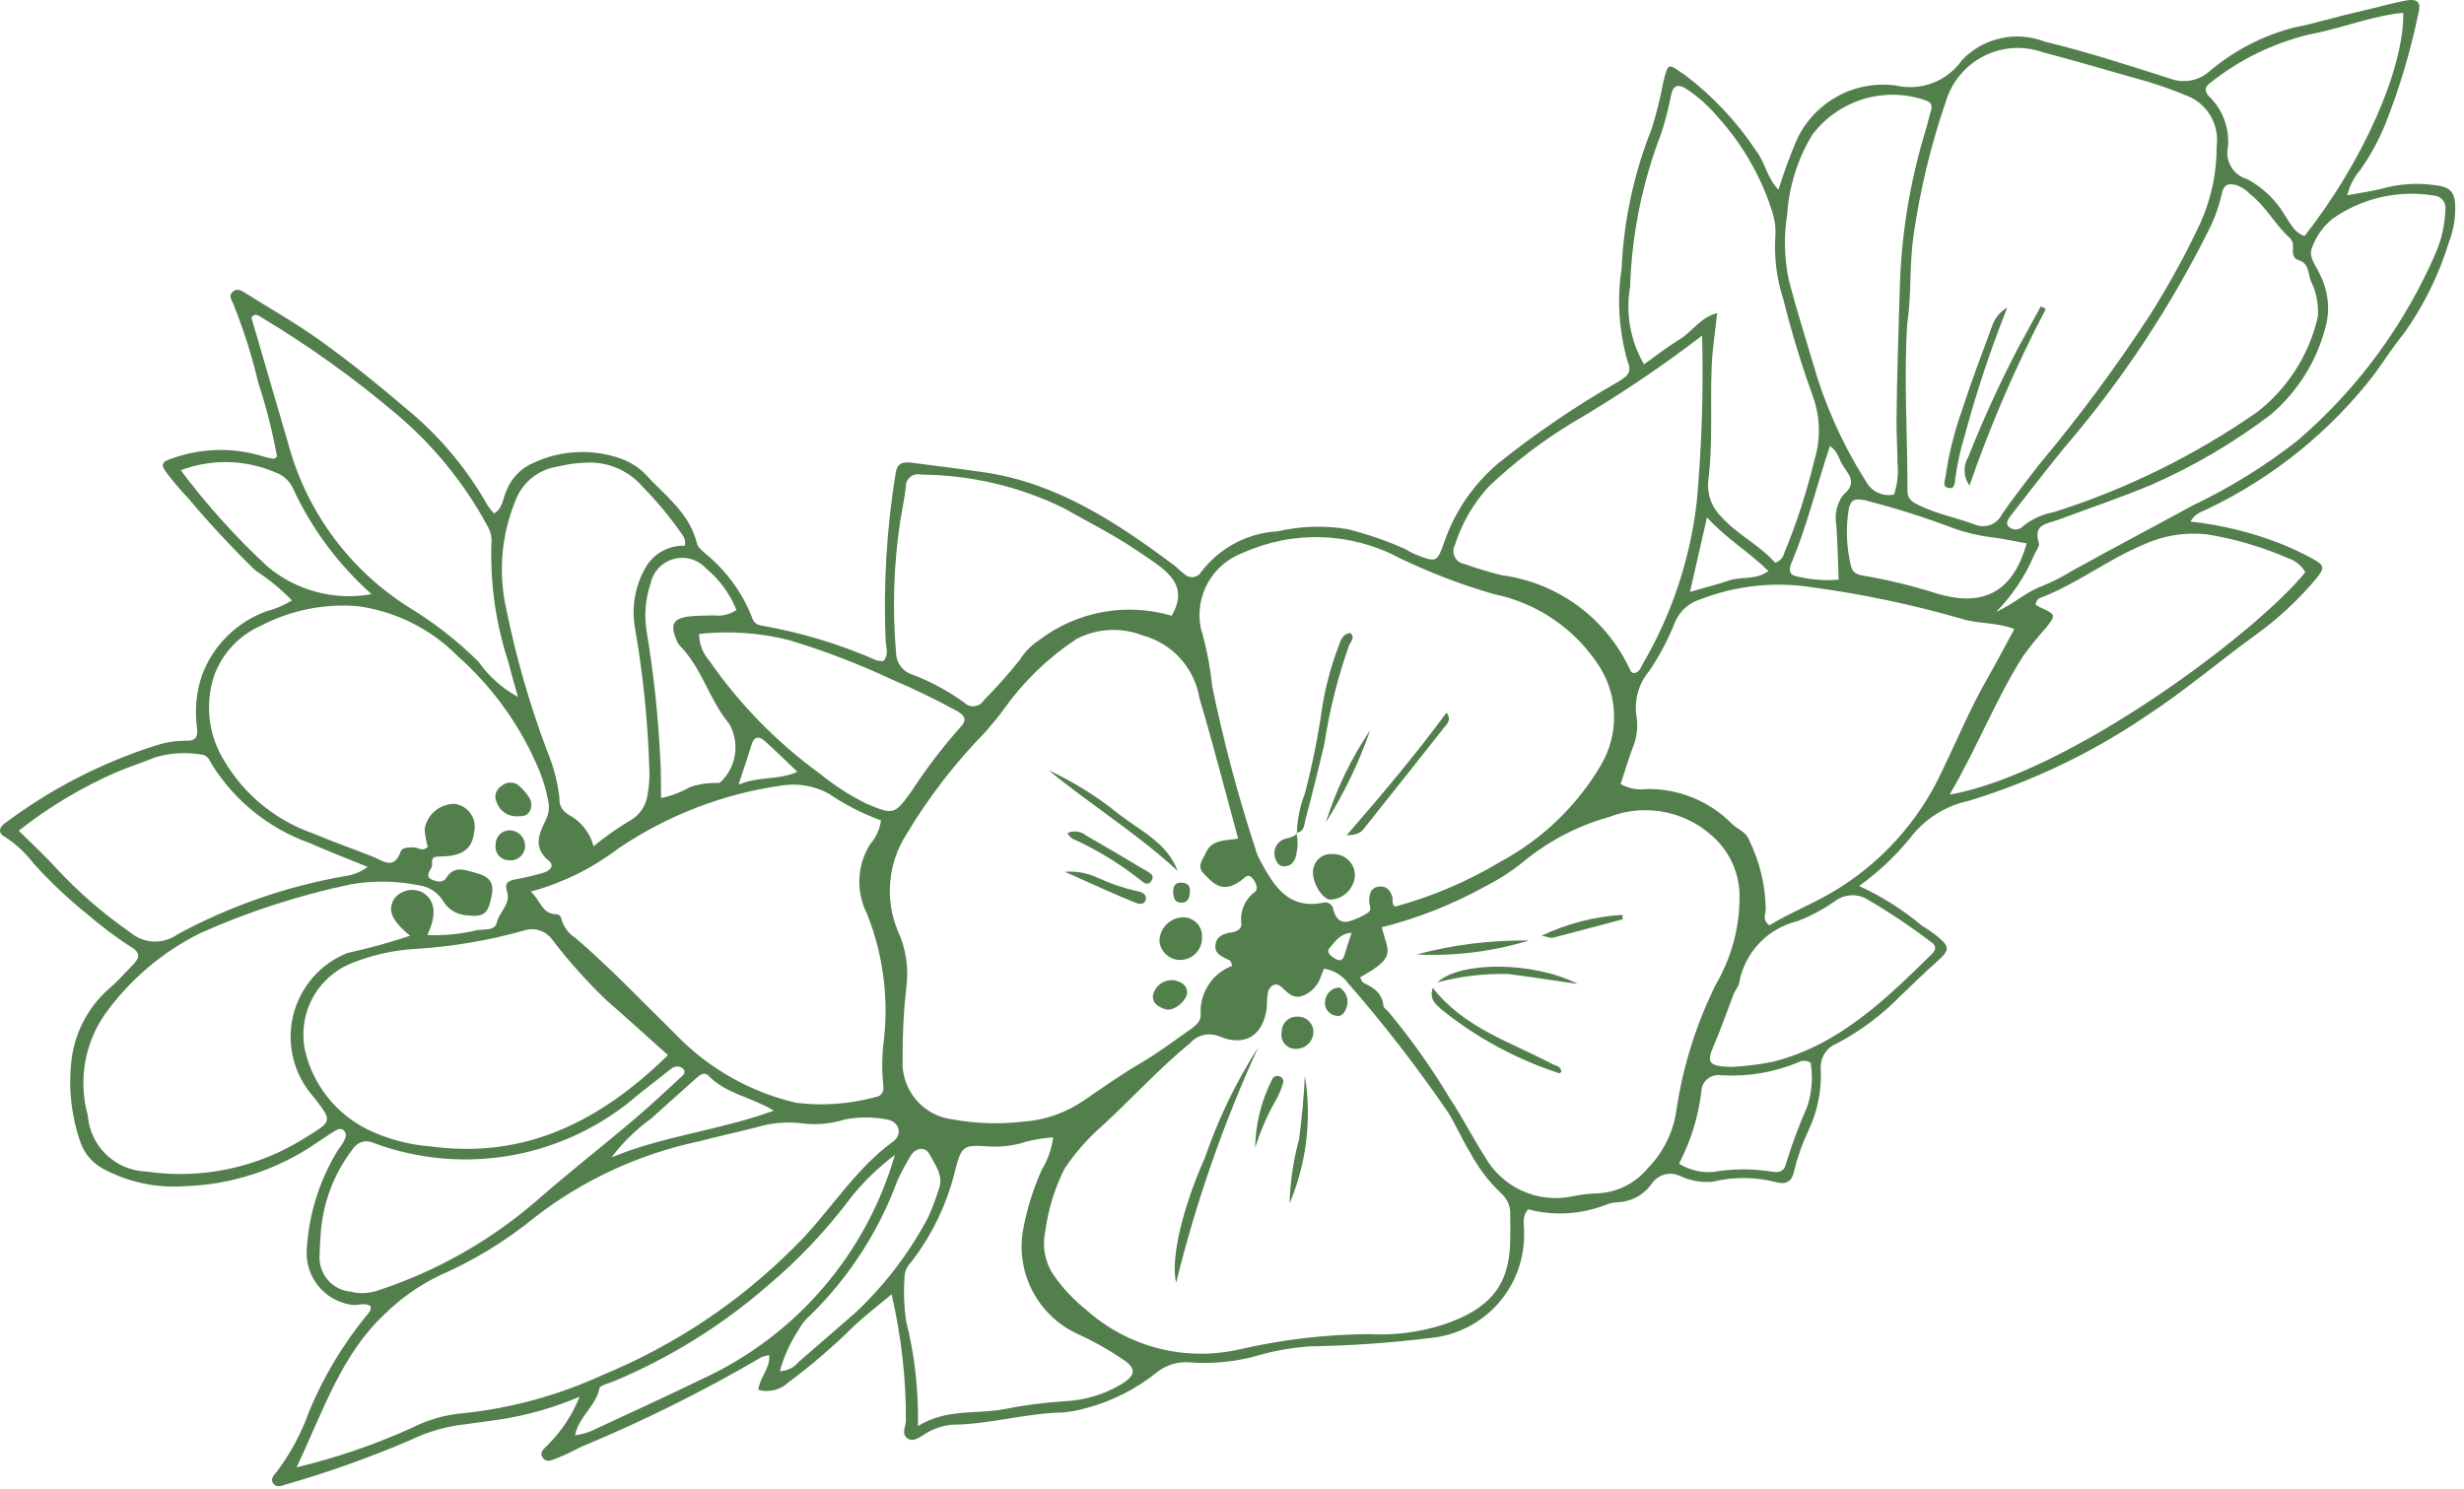 <svg width="91" height="55" viewBox="0 0 91 55" fill="none" xmlns="http://www.w3.org/2000/svg">
<path d="M21.405 51.592C20.444 52.004 19.433 52.29 18.398 52.442C17.981 52.498 17.565 52.561 17.148 52.615C16.479 52.69 15.827 52.876 15.219 53.166C13.7 53.822 12.141 54.38 10.55 54.834C10.397 54.886 10.201 54.962 10.086 54.789C9.969 54.613 10.129 54.478 10.232 54.35C10.737 53.675 11.137 52.927 11.417 52.131C11.944 50.864 12.651 49.679 13.518 48.615C13.6 48.511 13.723 48.415 13.685 48.246C13.455 48.091 13.199 48.244 12.954 48.192C12.465 48.115 12.025 47.853 11.724 47.461C11.423 47.069 11.283 46.576 11.334 46.085C11.416 44.821 11.803 43.597 12.461 42.516C12.533 42.396 12.632 42.291 12.693 42.166C12.752 42.045 12.83 41.903 12.713 41.775C12.59 41.639 12.452 41.724 12.337 41.793C12.121 41.923 11.916 42.071 11.704 42.209C10.263 43.203 8.566 43.761 6.817 43.816C5.775 43.89 4.734 43.668 3.814 43.175C3.439 42.975 3.148 42.648 2.993 42.253C2.612 41.194 2.501 40.057 2.67 38.944C2.841 37.965 3.354 37.079 4.116 36.442C4.371 36.219 4.586 35.965 4.823 35.73C5.213 35.345 5.21 35.175 4.72 34.903C4.209 34.563 3.718 34.192 3.252 33.793C2.531 33.212 1.857 32.576 1.236 31.891C0.947 31.511 0.596 31.184 0.197 30.922C-0.071 30.792 -0.058 30.564 0.192 30.4C1.878 29.138 3.764 28.168 5.772 27.531C6.119 27.418 6.482 27.361 6.848 27.361C7.252 27.387 7.32 27.192 7.272 26.854C7.187 26.211 7.251 25.556 7.46 24.942C7.661 24.401 7.977 23.91 8.385 23.503C8.794 23.096 9.286 22.782 9.827 22.584C10.163 22.497 10.485 22.36 10.781 22.179C10.376 21.76 9.924 21.389 9.434 21.073C8.571 20.234 7.75 19.352 6.975 18.43C6.705 18.145 6.449 17.847 6.209 17.536C5.904 17.159 5.946 17.055 6.403 16.917C7.498 16.535 8.688 16.522 9.791 16.881C9.897 16.913 10.006 16.934 10.117 16.944C10.137 16.947 10.161 16.915 10.232 16.867C10.065 15.946 9.835 15.038 9.542 14.149C9.304 13.141 8.99 12.152 8.601 11.191C8.551 11.069 8.449 10.94 8.569 10.805C8.714 10.645 8.872 10.705 9.021 10.799C9.969 11.395 10.949 11.948 11.856 12.601C12.924 13.371 13.957 14.196 14.955 15.055C16.197 16.062 17.238 17.295 18.019 18.69C18.087 18.789 18.164 18.882 18.249 18.966C18.592 18.758 18.569 18.376 18.716 18.098C18.805 17.876 18.937 17.674 19.104 17.503C19.272 17.332 19.471 17.195 19.691 17.102C20.199 16.863 20.749 16.726 21.31 16.701C21.871 16.675 22.431 16.76 22.959 16.951C23.275 17.068 23.563 17.249 23.804 17.484C24.53 18.288 25.467 18.931 25.741 20.08C25.775 20.223 25.937 20.348 26.061 20.456C26.824 21.079 27.413 21.888 27.774 22.804C27.793 22.885 27.837 22.957 27.9 23.012C27.963 23.066 28.041 23.099 28.124 23.107C29.587 23.362 31.015 23.794 32.374 24.393C32.455 24.412 32.538 24.421 32.622 24.421C32.834 24.197 32.728 23.934 32.709 23.698C32.62 21.624 32.743 19.546 33.075 17.496C33.123 17.107 33.348 17.05 33.662 17.091C34.553 17.207 35.445 17.315 36.334 17.444C39.038 17.837 41.227 19.29 43.352 20.871C43.487 20.971 43.597 21.106 43.735 21.198C43.78 21.243 43.834 21.277 43.894 21.297C43.954 21.317 44.018 21.323 44.08 21.314C44.143 21.305 44.202 21.281 44.254 21.245C44.306 21.208 44.348 21.16 44.378 21.105C44.713 20.671 45.137 20.314 45.622 20.059C46.107 19.804 46.642 19.656 47.189 19.626C48.037 19.429 48.916 19.402 49.775 19.547C50.48 19.724 51.169 19.96 51.834 20.252C51.986 20.323 52.127 20.422 52.282 20.483C53.052 20.788 53.078 20.772 53.348 19.998C53.738 18.883 54.418 17.891 55.318 17.125C56.72 16.002 58.207 14.991 59.766 14.1C60.093 13.893 60.286 13.776 60.106 13.334C59.788 12.225 59.714 11.061 59.889 9.922C59.967 8.152 60.342 6.408 60.998 4.763C61.174 4.202 61.316 3.632 61.423 3.054C61.62 2.28 61.585 2.341 62.23 2.771C63.259 3.551 64.148 4.499 64.861 5.575C65.185 6 65.26 6.563 65.683 7.011C65.872 6.39 66.095 5.78 66.35 5.183C66.663 4.497 67.188 3.93 67.848 3.565C68.508 3.2 69.268 3.057 70.015 3.157C70.471 3.264 70.95 3.231 71.387 3.062C71.825 2.894 72.201 2.597 72.468 2.211C72.853 1.811 73.347 1.534 73.889 1.414C74.432 1.294 74.997 1.337 75.515 1.538C77.091 1.918 78.638 2.423 80.185 2.916C80.422 2.998 80.677 3.017 80.924 2.969C81.171 2.921 81.401 2.809 81.59 2.643C82.491 1.875 83.554 1.321 84.7 1.023C85.502 0.865 86.277 0.619 87.07 0.441C87.644 0.312 88.21 0.15 88.786 0.032C89.295 -0.072 89.439 0.07 89.303 0.55C89.017 1.921 88.615 3.266 88.101 4.568C87.858 5.165 87.549 5.734 87.18 6.263C86.944 6.537 86.775 6.863 86.687 7.214C87.193 7.116 87.679 7.059 88.142 6.924C88.716 6.785 89.311 6.755 89.897 6.837C90.529 6.892 90.697 7.121 90.676 7.782C90.667 8.175 90.59 8.565 90.448 8.932C90.08 10.14 89.519 11.28 88.788 12.309C88.396 12.782 88.065 13.307 87.703 13.806C86.069 15.928 83.96 17.636 81.545 18.793C81.331 18.905 81.064 18.953 80.9 19.266C82.005 19.386 83.091 19.647 84.13 20.044C84.575 20.216 85.007 20.417 85.424 20.648C85.839 20.868 85.863 20.982 85.557 21.355C84.89 22.154 84.125 22.865 83.279 23.471C81.918 24.461 80.636 25.555 79.221 26.477C77.218 27.829 75.025 28.875 72.714 29.581C71.834 29.766 71.052 30.268 70.517 30.991C69.975 31.647 69.352 32.23 68.661 32.727C69.499 33.111 70.281 33.606 70.987 34.198C71.155 34.299 71.317 34.408 71.474 34.525C72.044 34.988 72.033 35.077 71.476 35.572C71.035 35.962 70.62 36.381 70.191 36.785C69.504 37.49 68.711 38.083 67.841 38.543C67.643 38.62 67.477 38.761 67.37 38.944C67.262 39.127 67.22 39.34 67.249 39.55C67.273 40.312 67.116 41.068 66.791 41.757C66.562 42.238 66.384 42.741 66.259 43.259C66.186 43.641 65.969 43.769 65.59 43.666C64.825 43.469 64.022 43.463 63.254 43.65C62.834 43.69 62.412 43.614 62.032 43.431C61.853 43.349 61.651 43.334 61.462 43.388C61.274 43.442 61.11 43.561 61.001 43.724C60.855 43.932 60.662 44.102 60.438 44.221C60.214 44.341 59.965 44.405 59.711 44.41C59.572 44.422 59.435 44.453 59.304 44.504C58.391 44.861 57.388 44.919 56.439 44.671C56.191 44.946 56.295 45.241 56.288 45.51C56.315 46.476 55.974 47.416 55.336 48.142C54.697 48.867 53.807 49.324 52.846 49.42C51.371 49.604 49.887 49.707 48.402 49.731C47.73 49.774 47.066 49.891 46.421 50.08C45.609 50.306 44.764 50.388 43.924 50.322C43.507 50.289 43.092 50.411 42.759 50.665C41.974 51.304 41.061 51.767 40.081 52.022C39.812 52.097 39.536 52.148 39.257 52.173C37.879 52.198 36.545 52.615 35.162 52.626C34.797 52.659 34.445 52.781 34.139 52.982C33.956 53.084 33.742 53.282 33.519 53.134C33.287 52.98 33.434 52.723 33.456 52.515C33.466 50.932 33.288 49.353 32.928 47.811C32.466 48.197 31.981 48.566 31.538 48.98C30.78 49.732 29.97 50.429 29.114 51.066C28.968 51.202 28.79 51.298 28.596 51.346C28.403 51.394 28.2 51.392 28.008 51.339C28.053 50.878 28.455 50.546 28.407 50.058C28.313 50.067 28.22 50.09 28.132 50.126C26.002 51.374 23.788 52.476 21.508 53.424C21.205 53.569 20.909 53.733 20.595 53.85C20.428 53.913 20.202 54.051 20.052 53.856C19.886 53.64 20.115 53.501 20.237 53.365C20.744 52.861 21.142 52.257 21.405 51.592ZM45.726 30.977C45.234 29.175 44.798 27.468 44.296 25.78C44.205 25.234 43.959 24.727 43.588 24.318C43.216 23.908 42.735 23.615 42.201 23.471C41.807 23.317 41.384 23.249 40.961 23.272C40.539 23.295 40.126 23.409 39.751 23.605C38.719 24.289 37.82 25.155 37.098 26.161C36.894 26.466 36.645 26.726 36.42 27.009C35.283 28.166 34.289 29.455 33.459 30.848C33.129 31.37 32.929 31.964 32.877 32.579C32.824 33.194 32.92 33.812 33.157 34.382C33.464 35.046 33.572 35.785 33.467 36.51C33.372 37.375 33.329 38.244 33.337 39.114C33.299 39.653 33.469 40.185 33.813 40.601C34.157 41.017 34.648 41.285 35.184 41.349C36.041 41.504 36.915 41.532 37.78 41.432C38.595 41.378 39.379 41.103 40.049 40.635C40.744 40.16 41.429 39.676 42.158 39.25C42.737 38.912 43.278 38.508 43.827 38.119C44.052 37.959 44.346 37.79 44.344 37.493C44.316 37.104 44.414 36.717 44.625 36.389C44.835 36.06 45.147 35.809 45.512 35.673C45.466 35.573 45.457 35.498 45.418 35.477C45.176 35.345 44.853 35.266 44.887 34.913C44.92 34.578 45.195 34.483 45.495 34.439C45.667 34.414 45.847 34.326 45.849 34.135C45.816 33.913 45.844 33.687 45.929 33.479C46.014 33.272 46.153 33.091 46.331 32.955C46.506 32.834 46.373 32.575 46.245 32.43C46.077 32.239 45.961 32.441 45.83 32.528C45.718 32.61 45.596 32.676 45.466 32.725C45.001 32.874 44.734 32.549 44.459 32.273C44.186 31.999 44.422 31.758 44.529 31.51C44.75 30.997 45.25 31.056 45.726 30.977ZM15.78 34.538C16.394 34.564 17.009 34.505 17.607 34.362C17.859 34.31 18.274 34.399 18.346 34.083C18.438 33.68 18.878 33.393 18.724 32.927C18.625 32.624 18.762 32.53 19.036 32.482C19.395 32.418 19.75 32.334 20.099 32.229C20.306 32.166 20.49 31.976 20.272 31.799C19.682 31.319 19.898 30.8 20.157 30.292C20.269 30.065 20.299 29.806 20.243 29.56C20.146 29.066 19.988 28.586 19.773 28.132C19.102 26.644 18.123 25.316 16.902 24.234C15.91 23.229 14.613 22.581 13.213 22.391C11.975 22.288 10.734 22.539 9.633 23.115C9.233 23.291 8.872 23.547 8.575 23.867C8.277 24.187 8.048 24.565 7.902 24.978C7.603 25.897 7.673 26.896 8.096 27.766C8.818 29.181 10.059 30.263 11.561 30.784C12.283 31.089 13.025 31.349 13.755 31.638C14.144 31.792 14.55 32.159 14.8 31.451C14.856 31.293 15.081 31.311 15.254 31.3C15.433 31.289 15.621 31.483 15.797 31.279C15.737 31.067 15.698 30.849 15.681 30.63C15.724 30.366 15.86 30.126 16.065 29.954C16.27 29.782 16.53 29.69 16.797 29.693C16.915 29.71 17.028 29.751 17.13 29.813C17.231 29.876 17.318 29.959 17.385 30.058C17.452 30.156 17.498 30.267 17.52 30.384C17.541 30.501 17.538 30.622 17.511 30.738C17.44 31.339 17.101 31.62 16.313 31.636C16.071 31.641 15.924 31.632 15.959 31.912C15.983 32.103 15.712 32.238 15.862 32.446C16.079 32.56 16.341 32.645 16.48 32.427C16.777 31.964 17.154 32.132 17.526 32.229C18.104 32.381 18.257 32.603 18.156 33.102C18.019 33.785 17.862 33.884 17.188 33.804C17.02 33.788 16.858 33.732 16.715 33.642C16.572 33.552 16.453 33.429 16.366 33.284C16.271 33.127 16.142 32.994 15.989 32.893C15.835 32.793 15.661 32.728 15.479 32.703C14.653 32.535 13.803 32.521 12.971 32.662C11.051 33.065 9.178 33.671 7.387 34.472C5.977 35.174 4.763 36.214 3.851 37.497C3.486 38.033 3.243 38.643 3.138 39.282C3.033 39.922 3.069 40.577 3.243 41.202C3.284 41.753 3.527 42.27 3.926 42.652C4.325 43.034 4.851 43.256 5.403 43.273C7.448 43.575 9.534 43.131 11.279 42.022C12.288 41.403 12.289 41.426 11.566 40.5C11.213 40.1 10.961 39.62 10.832 39.102C10.703 38.583 10.7 38.042 10.824 37.522C10.949 37.003 11.196 36.521 11.545 36.116C11.894 35.712 12.336 35.398 12.832 35.201C13.613 35.031 14.384 34.819 15.142 34.565C14.45 33.985 14.3 33.618 14.567 33.186C14.689 33.035 14.86 32.93 15.051 32.89C15.241 32.85 15.44 32.878 15.613 32.968C16.071 33.252 16.146 33.777 15.78 34.538ZM48.896 35.781C48.845 35.908 48.814 35.984 48.785 36.06C48.736 36.221 48.651 36.37 48.536 36.494C48.422 36.618 48.281 36.715 48.124 36.777C47.756 36.913 47.568 36.677 47.333 36.463C47.113 36.264 46.904 36.395 46.828 36.644C46.799 36.838 46.784 37.033 46.785 37.228C46.655 38.232 46.004 38.674 45.058 38.292C44.871 38.208 44.661 38.187 44.461 38.231C44.26 38.275 44.079 38.383 43.945 38.538C42.814 39.463 41.833 40.546 40.762 41.535C40.211 42.011 39.725 42.559 39.318 43.163C38.952 43.89 38.711 44.673 38.605 45.48C38.544 45.754 38.538 46.037 38.59 46.313C38.641 46.589 38.747 46.852 38.903 47.085C39.238 47.57 39.642 48.004 40.103 48.371C40.868 49.059 41.788 49.551 42.784 49.806C43.781 50.06 44.824 50.069 45.825 49.832C47.38 49.476 48.969 49.29 50.564 49.279C51.49 49.33 52.418 49.213 53.302 48.931C54.954 48.374 55.721 47.547 55.772 45.937C55.784 45.574 55.781 45.21 55.775 44.846C55.78 44.705 55.754 44.564 55.698 44.434C55.643 44.304 55.559 44.187 55.454 44.093C54.987 43.651 54.595 43.136 54.293 42.569C53.997 42.09 53.778 41.577 53.487 41.099C52.35 39.435 51.116 37.839 49.791 36.321C49.685 36.176 49.552 36.053 49.398 35.961C49.244 35.868 49.074 35.807 48.896 35.781ZM51.525 33.488C52.891 33.117 54.199 32.559 55.413 31.831C56.948 31.007 58.228 29.779 59.115 28.279C59.448 27.724 59.62 27.088 59.612 26.441C59.603 25.793 59.415 25.161 59.067 24.615C58.627 23.93 58.053 23.339 57.38 22.879C56.707 22.42 55.948 22.1 55.149 21.939C53.967 21.596 52.816 21.156 51.707 20.623C50.818 20.145 49.83 19.878 48.82 19.844C47.811 19.81 46.808 20.01 45.888 20.427C45.345 20.631 44.891 21.021 44.609 21.528C44.326 22.035 44.233 22.626 44.346 23.196C44.553 23.893 44.694 24.608 44.765 25.332C45.18 27.358 45.711 29.358 46.355 31.323C46.398 31.486 46.46 31.642 46.541 31.79C47.044 32.709 47.564 33.603 48.864 33.344C48.904 33.332 48.947 33.33 48.989 33.336C49.031 33.342 49.071 33.357 49.106 33.38C49.142 33.403 49.172 33.433 49.195 33.469C49.218 33.504 49.233 33.544 49.24 33.586C49.311 33.886 49.475 34.121 49.823 34.033C50.064 33.962 50.295 33.858 50.507 33.723C50.7 33.611 50.555 33.42 50.564 33.264C50.577 33.031 50.617 32.797 50.898 32.753C51.203 32.705 51.36 32.885 51.429 33.165C51.453 33.266 51.385 33.39 51.525 33.488ZM70.455 11.833C70.45 11.861 70.443 11.888 70.441 11.916C70.304 13.991 70.453 16.066 70.446 18.14C70.445 18.448 70.646 18.556 70.892 18.674C71.553 18.992 72.275 19.125 72.955 19.383C73.139 19.455 73.344 19.454 73.527 19.38C73.71 19.307 73.858 19.165 73.941 18.986C74.37 18.364 74.841 17.772 75.299 17.171C76.774 15.41 78.143 13.564 79.399 11.641C80.088 10.552 80.709 9.421 81.257 8.254C81.664 7.356 81.872 6.381 81.866 5.396C81.914 5.029 81.846 4.657 81.67 4.333C81.494 4.008 81.221 3.747 80.888 3.586C80.373 3.369 79.848 3.179 79.314 3.015C78.02 2.656 76.734 2.268 75.436 1.927C75.082 1.803 74.707 1.752 74.333 1.778C73.959 1.803 73.594 1.904 73.26 2.075C72.926 2.245 72.63 2.482 72.39 2.77C72.15 3.058 71.971 3.392 71.863 3.751C71.307 5.368 70.906 7.035 70.666 8.729C70.519 9.761 70.593 10.803 70.455 11.833ZM50.23 36.1C50.273 36.172 50.3 36.28 50.362 36.308C50.741 36.481 51.055 36.693 51.093 37.161C51.099 37.227 51.2 37.286 51.257 37.348C52.1 38.358 52.863 39.432 53.539 40.561C54.006 41.262 54.382 42.013 54.836 42.719C55.147 43.274 55.626 43.716 56.204 43.981C56.782 44.246 57.429 44.321 58.052 44.194C58.354 44.13 58.661 44.092 58.97 44.082C59.336 44.069 59.694 43.979 60.022 43.816C60.35 43.652 60.639 43.421 60.869 43.137C61.441 42.55 61.809 41.794 61.917 40.981C62.158 39.37 62.651 37.808 63.377 36.35C63.973 35.328 64.273 34.159 64.242 32.975C64.211 32.272 63.93 31.604 63.451 31.088C62.949 30.553 62.297 30.18 61.581 30.018C60.865 29.855 60.117 29.91 59.432 30.176C58.24 30.509 57.133 31.094 56.187 31.891C55.769 32.221 55.318 32.508 54.842 32.747C53.641 33.411 52.36 33.918 51.029 34.253C51.268 35.179 51.598 35.341 50.23 36.1ZM10.953 54.2C12.414 53.851 13.837 53.364 15.205 52.745C15.807 52.437 16.464 52.251 17.138 52.198C18.922 52.008 20.663 51.526 22.292 50.773C24.916 49.69 27.3 48.099 29.307 46.092C30.598 44.843 31.502 43.245 32.979 42.17C33.372 41.884 33.193 41.388 32.696 41.34C32.198 41.25 31.688 41.255 31.192 41.355C30.68 41.514 30.14 41.561 29.609 41.493C29.051 41.426 28.485 41.475 27.948 41.637C27.242 41.82 26.528 41.969 25.825 42.157C23.631 42.619 21.568 43.568 19.79 44.934C18.706 45.825 17.504 46.561 16.218 47.122C15.47 47.483 14.787 47.966 14.197 48.551C12.597 50.053 11.943 52.111 10.953 54.2ZM59.853 28.961C60.143 29.125 60.479 29.189 60.809 29.144C61.4 29.134 61.986 29.245 62.532 29.47C63.079 29.695 63.573 30.029 63.985 30.451C64.184 30.641 64.478 30.72 64.589 31.012C64.989 31.818 65.202 32.703 65.213 33.603C65.2 33.78 65.08 33.984 65.346 34.18C66.063 33.741 66.863 33.423 67.615 32.989C69.42 31.942 70.858 30.362 71.732 28.466C72.281 27.333 72.762 26.166 73.392 25.071C73.733 24.477 74.048 23.869 74.394 23.233C73.708 22.976 73.038 23.049 72.43 22.851C70.629 22.332 68.793 21.946 66.936 21.695C65.542 21.474 64.114 21.627 62.799 22.138C62.585 22.202 62.389 22.313 62.225 22.464C62.061 22.614 61.933 22.8 61.851 23.007C61.602 23.632 61.287 24.227 60.91 24.784C60.713 25.017 60.569 25.291 60.488 25.586C60.408 25.88 60.393 26.189 60.444 26.49C60.501 26.882 60.447 27.282 60.289 27.645C60.136 28.061 60.009 28.486 59.853 28.961ZM19.598 32.934C19.961 33.243 20.001 33.753 20.54 33.771C20.674 33.776 20.722 33.862 20.745 33.986C20.828 34.257 21.006 34.489 21.247 34.64C22.546 35.753 23.719 36.997 24.938 38.192C26.148 39.456 27.701 40.34 29.406 40.735C30.38 40.854 31.368 40.784 32.316 40.528C32.603 40.48 32.656 40.29 32.617 40.031C32.564 39.5 32.572 38.965 32.642 38.436C32.824 36.848 32.611 35.239 32.021 33.754C31.816 33.35 31.718 32.9 31.739 32.448C31.761 31.996 31.899 31.557 32.142 31.175C32.357 30.93 32.494 30.626 32.535 30.303C31.853 30.053 31.203 29.721 30.602 29.313C30.085 29.032 29.49 28.926 28.908 29.01C26.733 29.311 24.657 30.108 22.839 31.339C21.872 32.076 20.772 32.618 19.598 32.934ZM24.67 38.974C23.863 38.254 23.122 37.578 22.367 36.919C21.661 36.239 21.007 35.507 20.411 34.729C20.294 34.557 20.122 34.429 19.924 34.366C19.725 34.303 19.511 34.309 19.316 34.382C18.022 34.744 16.694 34.968 15.353 35.05C14.54 35.096 13.74 35.274 12.984 35.579C12.356 35.831 11.839 36.301 11.526 36.901C11.213 37.502 11.126 38.194 11.278 38.854C11.428 39.468 11.71 40.041 12.104 40.535C12.498 41.028 12.995 41.43 13.56 41.712C14.288 42.068 15.078 42.282 15.887 42.344C19.423 42.829 22.198 41.39 24.67 38.974ZM65.558 20.785C65.641 20.76 65.716 20.714 65.776 20.651C65.836 20.588 65.877 20.51 65.897 20.426C66.357 19.312 66.729 18.164 67.01 16.992C67.244 16.233 67.228 15.42 66.964 14.671C66.535 13.485 66.167 12.278 65.861 11.054C65.617 10.306 65.517 9.518 65.567 8.732C65.587 8.452 65.557 8.17 65.477 7.901C65.073 6.583 64.385 5.369 63.462 4.345C63.121 3.936 62.724 3.578 62.281 3.283C61.993 3.101 61.816 3.13 61.728 3.462C61.633 3.958 61.508 4.447 61.352 4.927C60.654 6.737 60.265 8.652 60.203 10.591C60.03 11.577 60.212 12.592 60.717 13.456C61.166 13.138 61.584 12.808 62.035 12.533C62.501 12.248 62.802 11.721 63.418 11.565C63.344 12.258 63.242 12.894 63.215 13.532C63.156 14.932 63.267 16.339 63.092 17.735C63.062 17.984 63.091 18.237 63.176 18.474C63.261 18.71 63.4 18.924 63.581 19.098C64.169 19.753 64.979 20.126 65.558 20.785ZM25.295 20.158C25.309 20.082 25.306 20.004 25.287 19.929C25.267 19.855 25.231 19.785 25.181 19.726C24.75 19.106 24.268 18.525 23.739 17.987C23.502 17.709 23.209 17.485 22.879 17.33C22.549 17.174 22.189 17.091 21.824 17.086C21.404 17.085 20.986 17.136 20.578 17.237C20.232 17.291 19.906 17.436 19.634 17.658C19.363 17.88 19.155 18.171 19.033 18.5C18.509 19.781 18.395 21.193 18.707 22.542C19.07 24.322 19.575 26.069 20.218 27.768C20.444 28.312 20.593 28.884 20.661 29.469C20.649 29.595 20.675 29.722 20.736 29.833C20.797 29.944 20.889 30.035 21.001 30.094C21.226 30.214 21.425 30.38 21.583 30.58C21.742 30.781 21.857 31.012 21.922 31.259C22.327 30.925 22.755 30.621 23.203 30.349C23.401 30.25 23.572 30.102 23.698 29.919C23.824 29.736 23.901 29.524 23.923 29.303C23.977 29 23.996 28.692 23.98 28.385C23.927 26.651 23.751 24.922 23.454 23.213C23.318 22.461 23.444 21.686 23.812 21.016C23.954 20.748 24.168 20.526 24.43 20.374C24.693 20.222 24.992 20.148 25.295 20.158ZM62.862 12.396C61.329 13.572 59.723 14.65 58.054 15.624C56.953 16.294 55.926 17.079 54.99 17.965C54.419 18.585 53.99 19.322 53.734 20.125C53.697 20.194 53.678 20.272 53.678 20.35C53.677 20.429 53.696 20.506 53.731 20.576C53.767 20.646 53.819 20.706 53.883 20.752C53.948 20.797 54.022 20.826 54.099 20.837C54.547 20.997 55.002 21.134 55.463 21.248C56.485 21.383 57.456 21.775 58.286 22.387C59.115 23 59.775 23.812 60.205 24.749C60.211 24.769 60.22 24.788 60.233 24.804C60.246 24.82 60.263 24.834 60.281 24.843C60.299 24.853 60.32 24.858 60.34 24.86C60.361 24.861 60.382 24.858 60.401 24.851C60.554 24.802 60.598 24.658 60.662 24.54C61.74 22.698 62.423 20.651 62.665 18.53C62.849 16.491 62.915 14.443 62.862 12.396ZM85.601 11.703C85.634 11.275 85.558 10.846 85.381 10.456C85.225 10.178 85.311 9.743 84.923 9.623C84.468 9.482 84.855 9.051 84.565 8.79C84.03 8.308 83.688 7.631 83.105 7.173C82.969 7.032 82.805 6.921 82.624 6.846C82.364 6.778 82.145 6.759 82.063 7.13C81.972 7.54 81.838 7.939 81.662 8.32C80.2 11.288 78.369 14.06 76.212 16.57C75.557 17.373 74.924 18.195 74.287 19.013C74.189 19.138 74.047 19.317 74.179 19.45C74.214 19.485 74.256 19.513 74.302 19.532C74.349 19.55 74.398 19.559 74.448 19.558C74.498 19.557 74.547 19.546 74.592 19.526C74.638 19.505 74.679 19.476 74.712 19.439C75.04 19.173 75.429 18.995 75.844 18.92C78.518 18.073 81.048 16.829 83.351 15.229C84.487 14.35 85.283 13.103 85.601 11.703ZM72.004 29.351C76.393 28.58 83.35 23.361 85.14 21.136C85 20.891 84.774 20.707 84.505 20.62C83.554 20.205 82.555 19.91 81.531 19.741C80.724 19.646 79.907 19.775 79.169 20.115C77.845 20.666 76.707 21.568 75.365 22.079C75.31 22.097 75.263 22.132 75.231 22.179C75.198 22.226 75.182 22.282 75.184 22.339C75.227 22.369 75.272 22.396 75.319 22.421C75.943 22.704 75.944 22.71 75.543 23.213C75.243 23.546 74.961 23.895 74.7 24.259C73.698 25.849 73.026 27.606 72.004 29.351ZM43.273 22.744C43.851 21.754 43.277 21.227 42.595 20.745C42.389 20.599 42.176 20.464 41.968 20.322C41.112 19.736 40.18 19.282 39.283 18.767C37.642 17.964 35.841 17.542 34.015 17.531C33.947 17.514 33.875 17.512 33.806 17.527C33.737 17.542 33.673 17.573 33.618 17.618C33.564 17.662 33.52 17.719 33.491 17.783C33.463 17.847 33.449 17.917 33.453 17.988C33.407 18.405 33.318 18.818 33.25 19.233C33.005 20.844 32.952 22.478 33.093 24.101C33.092 24.282 33.149 24.459 33.257 24.606C33.364 24.752 33.515 24.861 33.689 24.915C34.37 25.174 35.016 25.522 35.608 25.948C35.656 25.999 35.716 26.038 35.782 26.062C35.848 26.086 35.919 26.094 35.989 26.086C36.059 26.079 36.126 26.055 36.186 26.017C36.245 25.98 36.295 25.929 36.332 25.869C36.806 25.392 37.253 24.889 37.671 24.362C37.852 24.075 38.092 23.831 38.376 23.646C39.064 23.121 39.866 22.766 40.717 22.609C41.567 22.453 42.443 22.499 43.273 22.744ZM19.128 25.742C19.011 25.317 18.884 24.894 18.778 24.466C18.314 23.054 18.101 21.571 18.148 20.085C18.172 19.862 18.124 19.638 18.011 19.445C17.175 17.892 16.058 16.507 14.717 15.36C13.121 13.999 11.413 12.774 9.612 11.697C9.521 11.643 9.422 11.561 9.284 11.728C9.736 13.276 10.2 14.853 10.657 16.431C11.335 18.914 12.918 21.054 15.094 22.428C16.028 22.996 16.893 23.671 17.67 24.439C18.049 24.98 18.548 25.426 19.128 25.742ZM69.949 18.268C70.076 17.892 70.12 17.492 70.077 17.097C70.077 16.564 70.036 16.031 70.042 15.499C70.06 13.9 70.109 12.303 70.161 10.705C70.211 8.685 70.539 6.681 71.135 4.75C71.203 4.537 71.242 4.314 71.311 4.101C71.375 3.904 71.33 3.782 71.13 3.712C70.386 3.449 69.577 3.43 68.821 3.658C68.066 3.887 67.403 4.351 66.929 4.982C66.389 5.873 66.072 6.881 66.004 7.921C65.875 8.726 65.895 9.549 66.064 10.348C66.33 11.379 66.655 12.392 66.956 13.412C67.392 14.95 68.048 16.417 68.906 17.767C69.001 17.953 69.154 18.103 69.343 18.194C69.531 18.284 69.744 18.31 69.949 18.268ZM38.896 42.01C38.565 42.035 38.237 42.087 37.914 42.167C37.436 42.326 36.93 42.385 36.428 42.341C35.584 42.286 35.507 42.348 35.285 43.193C34.989 44.45 34.424 45.629 33.629 46.647C33.49 46.788 33.41 46.977 33.404 47.174C33.367 47.705 33.385 48.238 33.458 48.765C33.78 50.044 33.929 51.36 33.901 52.678C34.949 52.024 36.04 52.245 37.077 52.053C37.818 51.904 38.569 51.806 39.324 51.758C40.056 51.724 40.768 51.512 41.398 51.139C41.974 50.795 41.978 50.528 41.413 50.174C40.878 49.815 40.314 49.502 39.725 49.239C39.047 48.908 38.492 48.37 38.14 47.702C37.788 47.034 37.658 46.272 37.768 45.526C37.905 44.725 38.144 43.944 38.478 43.203C38.698 42.839 38.84 42.433 38.896 42.01ZM0.692 30.684C1.184 31.174 1.658 31.603 2.082 32.077C2.904 32.959 3.817 33.75 4.806 34.438C5.05 34.646 5.357 34.766 5.678 34.778C5.998 34.79 6.313 34.693 6.572 34.504C8.494 33.466 10.57 32.744 12.721 32.365C13.032 32.328 13.327 32.209 13.577 32.021C12.789 31.699 12.088 31.429 11.401 31.127C9.916 30.591 8.656 29.57 7.822 28.231C7.729 28.064 7.659 27.881 7.409 27.868C6.854 27.777 6.286 27.812 5.747 27.97C5.254 28.168 4.747 28.331 4.259 28.541C2.985 29.102 1.786 29.822 0.692 30.684ZM73.723 22.6C74.347 22.329 74.823 21.858 75.45 21.636C75.811 21.488 76.16 21.31 76.492 21.104C77.982 20.276 79.494 19.484 80.991 18.666C82.359 18.014 83.65 17.215 84.843 16.281C87.064 14.378 88.818 11.991 89.973 9.305C90.18 8.812 90.294 8.286 90.311 7.752C90.322 7.69 90.319 7.625 90.303 7.564C90.288 7.502 90.259 7.444 90.219 7.394C90.179 7.344 90.13 7.303 90.073 7.274C90.016 7.245 89.954 7.228 89.891 7.224C88.577 7.007 87.231 7.316 86.143 8.082C85.792 8.368 85.528 8.746 85.379 9.172C85.247 9.526 85.568 9.85 85.701 10.182C85.99 10.768 86.058 11.439 85.89 12.071C85.566 13.331 84.862 14.46 83.874 15.306C82.512 16.342 81.032 17.214 79.466 17.903C78.331 18.378 77.161 18.772 76.007 19.202C75.612 19.349 75.071 19.358 75.299 20.051C75.339 20.171 75.188 20.357 75.121 20.51C74.791 21.289 74.317 21.998 73.723 22.6ZM11.841 45.625C11.829 45.849 11.806 46.074 11.808 46.298C11.787 46.466 11.801 46.638 11.848 46.801C11.895 46.964 11.974 47.117 12.081 47.249C12.188 47.381 12.321 47.49 12.471 47.57C12.621 47.649 12.785 47.698 12.955 47.713C13.283 47.795 13.627 47.78 13.947 47.67C16.106 46.965 18.103 45.837 19.82 44.351C21.021 43.296 22.281 42.318 23.496 41.282C24.049 40.81 24.581 40.311 25.116 39.818C25.208 39.733 25.366 39.629 25.23 39.479C25.178 39.431 25.111 39.401 25.04 39.395C24.969 39.389 24.898 39.407 24.839 39.446C24.744 39.505 24.654 39.573 24.571 39.648C24.24 39.907 23.908 40.164 23.579 40.427C22.264 41.576 20.664 42.349 18.947 42.666C17.23 42.983 15.46 42.831 13.822 42.227C13.686 42.156 13.529 42.138 13.381 42.179C13.234 42.219 13.107 42.315 13.027 42.445C12.321 43.362 11.908 44.47 11.841 45.625ZM88.759 0.473C88.649 0.486 88.542 0.494 88.437 0.51C87.353 0.677 86.326 1.085 85.252 1.281C83.941 1.602 82.715 2.202 81.657 3.039C81.418 3.203 81.392 3.374 81.608 3.582C81.848 3.821 82.033 4.109 82.15 4.427C82.267 4.745 82.312 5.085 82.283 5.423C82.226 5.676 82.268 5.942 82.402 6.165C82.536 6.388 82.751 6.551 83.002 6.619C83.596 6.943 84.089 7.426 84.424 8.014C84.609 8.291 84.757 8.606 85.112 8.718C87.261 5.987 88.787 2.548 88.759 0.473ZM25.818 23.416C25.821 23.782 25.956 24.134 26.197 24.408C27.319 26.022 28.705 27.436 30.296 28.59C30.818 29.016 31.385 29.382 31.988 29.681C32.985 30.1 33.026 30.11 33.639 29.263C34.188 28.417 34.801 27.614 35.47 26.86C35.721 26.604 35.642 26.44 35.361 26.274C34.582 25.846 33.781 25.457 32.963 25.109C31.725 24.527 30.446 24.037 29.137 23.643C28.052 23.371 26.929 23.295 25.818 23.416ZM63.952 39.41C64.466 39.383 64.976 39.32 65.48 39.219C67.917 38.604 69.641 36.916 71.359 35.228C71.514 35.075 71.5 34.901 71.33 34.806C70.553 34.214 69.74 33.671 68.895 33.18C68.72 33.092 68.524 33.054 68.329 33.071C68.134 33.087 67.947 33.156 67.788 33.272C67.354 33.58 66.884 33.833 66.387 34.025C65.846 34.154 65.355 34.437 64.972 34.841C64.589 35.244 64.332 35.75 64.232 36.297C64.209 36.454 64.073 36.592 64.014 36.748C63.771 37.399 63.539 38.053 63.263 38.693C63.016 39.263 63.135 39.39 63.952 39.41ZM33.049 42.661C32.456 43.107 31.92 43.623 31.452 44.199C30.548 45.414 29.506 46.521 28.347 47.495C26.651 48.97 24.729 50.163 22.654 51.028C22.474 51.107 22.163 51.164 22.141 51.277C22.011 51.935 21.372 52.331 21.237 53.018C21.533 52.98 21.818 52.888 22.079 52.745C23.375 52.141 24.678 51.55 25.962 50.923C27.667 50.134 29.182 48.988 30.404 47.563C31.627 46.137 32.529 44.466 33.049 42.661ZM27.198 22.533C26.96 21.938 26.577 21.412 26.083 21.004C25.937 20.84 25.749 20.72 25.539 20.656C25.329 20.593 25.106 20.588 24.894 20.644C24.682 20.699 24.489 20.812 24.337 20.97C24.185 21.128 24.079 21.325 24.032 21.539C23.831 22.127 23.782 22.755 23.889 23.367C24.145 24.912 24.311 26.471 24.386 28.035C24.417 28.5 24.405 28.967 24.414 29.479C24.785 29.403 25.142 29.268 25.471 29.078C25.814 28.959 26.178 28.906 26.541 28.923C26.588 28.919 26.634 28.866 26.674 28.829C26.936 28.553 27.103 28.201 27.149 27.823C27.195 27.446 27.118 27.063 26.93 26.733C26.189 25.847 25.926 24.669 25.101 23.846C25.047 23.781 25.006 23.707 24.98 23.627C24.743 23.073 24.862 22.841 25.449 22.77C25.754 22.733 26.064 22.745 26.372 22.732C26.662 22.768 26.956 22.697 27.198 22.533ZM74.846 20.073C74.404 19.994 73.969 19.892 73.527 19.843C73.084 19.786 72.647 19.685 72.223 19.541C71.126 19.123 70.006 18.767 68.869 18.477C68.501 18.405 68.351 18.453 68.277 18.808C68.164 19.501 68.192 20.21 68.357 20.893C68.408 21.156 68.593 21.23 68.842 21.268C69.75 21.423 70.646 21.641 71.523 21.922C73.099 22.395 74.308 22.012 74.846 20.073ZM6.677 17.37C7.634 18.65 8.706 19.84 9.879 20.926C10.405 21.368 11.022 21.689 11.687 21.865C12.351 22.042 13.047 22.07 13.723 21.947C12.501 20.861 11.515 19.536 10.827 18.053C10.765 17.912 10.674 17.786 10.561 17.682C10.448 17.577 10.314 17.498 10.168 17.448C9.058 16.971 7.807 16.943 6.677 17.37ZM62.009 42.983C62.381 43.213 62.817 43.321 63.254 43.292C63.973 43.167 64.709 43.162 65.43 43.277C65.664 43.321 65.897 43.292 65.955 43C66.176 42.277 66.44 41.568 66.745 40.875C66.917 40.354 66.96 39.799 66.87 39.257C66.806 39.213 66.731 39.188 66.653 39.184C66.576 39.18 66.499 39.198 66.431 39.235C65.522 39.613 64.539 39.778 63.557 39.718C63.468 39.704 63.377 39.709 63.291 39.733C63.205 39.757 63.124 39.799 63.056 39.857C62.987 39.915 62.932 39.987 62.893 40.068C62.855 40.149 62.834 40.237 62.833 40.327C62.722 41.255 62.443 42.155 62.009 42.983ZM28.802 50.646C28.934 50.644 29.064 50.614 29.183 50.556C29.302 50.498 29.407 50.415 29.49 50.312C30.19 49.709 30.888 49.103 31.584 48.496C32.667 47.48 33.574 46.293 34.271 44.981C34.422 44.65 34.552 44.31 34.658 43.962C34.874 43.442 34.541 43.04 34.334 42.646C34.167 42.329 33.813 42.389 33.621 42.71C33.448 42.998 33.29 43.295 33.147 43.599C32.461 45.467 31.37 47.161 29.952 48.558C29.76 48.72 29.6 48.916 29.482 49.137C29.179 49.602 28.949 50.111 28.802 50.646ZM28.577 41.025C27.761 40.525 26.823 40.407 26.175 39.745C25.987 39.553 25.814 39.738 25.671 39.865C25.127 40.347 24.59 40.835 24.048 41.318C23.491 41.72 22.998 42.203 22.584 42.752C24.502 41.953 26.578 41.756 28.577 41.025ZM67.584 16.472C67.088 17.955 66.741 19.424 66.156 20.813C66.051 21.062 66.085 21.255 66.401 21.299C66.893 21.417 67.4 21.454 67.904 21.411C67.877 20.719 67.866 20.055 67.819 19.393C67.783 19.2 67.787 19.002 67.83 18.811C67.874 18.62 67.956 18.439 68.071 18.281C68.62 17.828 68.267 17.529 68.047 17.173C67.916 16.963 67.886 16.692 67.584 16.472ZM62.414 21.864C62.978 21.701 63.43 21.587 63.871 21.437C64.318 21.286 64.846 21.437 65.312 21.093C64.59 20.381 63.772 19.91 63.042 19.111L62.414 21.864ZM27.276 28.985C28.038 28.659 28.765 28.829 29.448 28.506C29.012 28.093 28.637 27.723 28.244 27.372C28.035 27.185 27.851 27.194 27.755 27.51C27.626 27.934 27.482 28.355 27.276 28.985ZM49.919 34.451C49.45 34.498 49.295 34.812 49.106 35.013C48.951 35.178 49.189 35.354 49.365 35.441C49.53 35.523 49.612 35.425 49.657 35.266C49.724 35.032 49.805 34.802 49.919 34.451Z" fill="#537F4D"/>
<path d="M44.393 34.618C44.401 34.83 44.325 35.036 44.183 35.194C44.041 35.35 43.843 35.444 43.631 35.458C43.434 35.468 43.24 35.404 43.09 35.276C42.939 35.148 42.842 34.968 42.82 34.773C42.821 34.547 42.908 34.33 43.062 34.164C43.217 33.999 43.429 33.9 43.654 33.885C43.752 33.877 43.851 33.892 43.943 33.926C44.035 33.962 44.119 34.016 44.189 34.084C44.259 34.154 44.313 34.237 44.348 34.33C44.384 34.422 44.399 34.52 44.393 34.618Z" fill="#537F4D"/>
<path d="M43.491 32.169C42.005 30.793 40.283 29.73 38.725 28.45C39.656 28.883 40.529 29.429 41.326 30.076C42.113 30.692 43.101 31.123 43.491 32.169Z" fill="#537F4D"/>
<path d="M39.425 30.769C39.538 30.719 39.663 30.701 39.785 30.718C39.907 30.735 40.023 30.786 40.118 30.865C40.843 31.282 41.563 31.705 42.28 32.135C42.431 32.226 42.694 32.322 42.503 32.565C42.361 32.744 42.208 32.572 42.078 32.476C41.355 31.908 40.57 31.425 39.737 31.037C39.669 31.017 39.606 30.983 39.552 30.936C39.498 30.89 39.455 30.833 39.425 30.769Z" fill="#537F4D"/>
<path d="M43.842 36.692C43.789 37.015 43.319 37.373 43.044 37.281C42.808 37.202 42.561 37.09 42.578 36.775C42.615 36.597 42.717 36.44 42.865 36.336C43.012 36.231 43.194 36.185 43.374 36.209C43.616 36.272 43.858 36.375 43.842 36.692Z" fill="#537F4D"/>
<path d="M39.327 32.202C39.741 32.169 40.156 32.243 40.532 32.419C41.011 32.641 41.512 32.811 42.027 32.926C42.192 32.943 42.381 33.066 42.307 33.259C42.234 33.45 42.031 33.384 41.876 33.321C41.542 33.184 41.21 33.043 40.879 32.897C40.409 32.689 39.941 32.477 39.327 32.202Z" fill="#537F4D"/>
<path d="M43.611 32.603C43.828 32.608 43.952 32.689 43.946 32.9C43.939 33.133 43.9 33.358 43.595 33.34C43.389 33.33 43.341 33.161 43.33 32.986C43.317 32.77 43.371 32.602 43.611 32.603Z" fill="#537F4D"/>
<path d="M19.104 30.153C18.938 30.16 18.773 30.114 18.636 30.02C18.499 29.927 18.395 29.791 18.342 29.634C18.291 29.532 18.28 29.416 18.311 29.307C18.342 29.198 18.412 29.104 18.507 29.044C18.589 28.966 18.696 28.918 18.809 28.908C18.922 28.899 19.034 28.928 19.129 28.991C19.279 29.114 19.41 29.26 19.518 29.422C19.579 29.5 19.615 29.594 19.622 29.693C19.629 29.791 19.607 29.89 19.557 29.975C19.439 30.182 19.225 30.141 19.104 30.153Z" fill="#537F4D"/>
<path d="M18.815 30.672C18.891 30.671 18.966 30.686 19.036 30.715C19.106 30.744 19.169 30.786 19.223 30.839C19.277 30.893 19.319 30.956 19.348 31.026C19.377 31.096 19.392 31.171 19.392 31.247C19.392 31.323 19.376 31.398 19.344 31.467C19.313 31.536 19.267 31.598 19.21 31.648C19.153 31.698 19.086 31.735 19.013 31.757C18.941 31.779 18.864 31.785 18.789 31.775C18.719 31.775 18.65 31.759 18.586 31.73C18.523 31.7 18.466 31.658 18.421 31.605C18.375 31.552 18.341 31.49 18.321 31.423C18.301 31.356 18.295 31.285 18.305 31.216C18.3 31.146 18.311 31.076 18.334 31.011C18.358 30.945 18.395 30.885 18.443 30.834C18.49 30.783 18.548 30.742 18.612 30.715C18.676 30.687 18.745 30.672 18.815 30.672Z" fill="#537F4D"/>
<path d="M46.471 38.679C45.189 41.479 44.172 44.394 43.436 47.384C43.226 46.5 43.666 44.638 44.499 42.766C44.992 41.33 45.654 39.958 46.471 38.679Z" fill="#537F4D"/>
<path d="M48.192 39.734C48.451 41.329 48.255 42.965 47.626 44.454C47.648 43.651 47.766 42.854 47.977 42.08C48.08 41.304 48.153 40.527 48.192 39.734Z" fill="#537F4D"/>
<path d="M48.507 38.141C48.497 38.31 48.421 38.468 48.295 38.581C48.168 38.694 48.003 38.752 47.834 38.742C47.757 38.741 47.681 38.723 47.612 38.688C47.542 38.654 47.482 38.605 47.434 38.544C47.386 38.484 47.353 38.413 47.336 38.338C47.319 38.263 47.318 38.185 47.335 38.11C47.335 38.032 47.351 37.956 47.382 37.885C47.413 37.815 47.458 37.751 47.515 37.699C47.572 37.646 47.639 37.607 47.712 37.582C47.785 37.557 47.862 37.547 47.939 37.554C48.016 37.553 48.091 37.568 48.162 37.598C48.232 37.628 48.296 37.671 48.349 37.726C48.402 37.781 48.443 37.846 48.47 37.917C48.498 37.989 48.51 38.065 48.507 38.141Z" fill="#537F4D"/>
<path d="M46.355 42.4C46.368 41.519 46.583 40.654 46.983 39.87C46.994 39.844 47.01 39.82 47.031 39.801C47.051 39.781 47.075 39.766 47.102 39.756C47.128 39.746 47.156 39.741 47.184 39.742C47.213 39.743 47.24 39.75 47.266 39.762C47.292 39.771 47.316 39.785 47.336 39.804C47.356 39.823 47.372 39.846 47.383 39.872C47.393 39.898 47.398 39.925 47.397 39.953C47.397 39.98 47.39 40.008 47.377 40.032C47.322 40.219 47.248 40.4 47.157 40.572C46.821 41.148 46.552 41.762 46.355 42.4Z" fill="#537F4D"/>
<path d="M49.474 36.477C49.578 36.543 49.661 36.638 49.711 36.75C49.762 36.863 49.778 36.988 49.757 37.11C49.706 37.336 49.595 37.582 49.322 37.517C49.259 37.505 49.199 37.481 49.146 37.446C49.092 37.411 49.047 37.365 49.011 37.312C48.976 37.258 48.952 37.199 48.94 37.136C48.928 37.073 48.929 37.008 48.943 36.946C48.961 36.817 49.025 36.699 49.122 36.612C49.219 36.526 49.344 36.479 49.474 36.477Z" fill="#537F4D"/>
<path d="M47.894 30.778C47.909 30.273 48.01 29.774 48.194 29.303C48.475 28.221 48.694 27.123 48.849 26.015C48.983 25.242 49.194 24.485 49.479 23.755C49.548 23.565 49.645 23.397 49.881 23.385C50.054 23.56 49.886 23.697 49.824 23.835C49.405 25.021 49.099 26.245 48.91 27.489C48.685 28.413 48.467 29.339 48.216 30.257C48.166 30.439 48.187 30.728 47.878 30.76L47.894 30.778Z" fill="#537F4D"/>
<path d="M49.241 31.55C49.345 31.548 49.449 31.567 49.546 31.605C49.642 31.644 49.731 31.701 49.805 31.774C49.879 31.848 49.938 31.935 49.979 32.031C50.019 32.127 50.039 32.23 50.039 32.335C50.026 32.571 49.925 32.795 49.756 32.961C49.586 33.127 49.361 33.223 49.124 33.231C48.848 33.208 48.491 32.653 48.491 32.247C48.485 32.15 48.501 32.052 48.538 31.961C48.574 31.871 48.631 31.789 48.702 31.723C48.774 31.656 48.859 31.606 48.952 31.576C49.045 31.546 49.144 31.537 49.241 31.55Z" fill="#537F4D"/>
<path d="M49.732 30.855C51.075 29.304 52.293 27.863 53.424 26.319C53.625 26.611 53.424 26.757 53.32 26.89C52.34 28.141 51.346 29.382 50.356 30.626C50.249 30.76 50.114 30.843 49.732 30.855Z" fill="#537F4D"/>
<path d="M50.605 26.969C50.189 28.165 49.638 29.31 48.963 30.382C49.343 29.171 49.896 28.021 50.605 26.969Z" fill="#537F4D"/>
<path d="M47.878 30.76C47.935 31.002 47.938 31.252 47.886 31.495C47.848 31.756 47.746 31.981 47.443 32.002C47.249 32.015 47.153 31.871 47.099 31.705C47.056 31.588 47.053 31.459 47.093 31.34C47.133 31.222 47.211 31.12 47.317 31.052C47.488 30.925 47.754 30.981 47.895 30.779L47.878 30.76Z" fill="#537F4D"/>
<path d="M74.133 11.363C73.521 12.896 72.999 14.464 72.57 16.058C72.405 16.591 72.285 17.138 72.21 17.691C72.194 17.846 72.192 18.077 71.953 18.023C71.72 17.97 71.835 17.757 71.852 17.606C71.971 16.776 72.173 15.961 72.455 15.173C72.794 14.111 73.195 13.068 73.58 12.022C73.677 11.741 73.874 11.507 74.133 11.363Z" fill="#537F4D"/>
<path d="M75.556 11.412C74.454 13.513 73.512 15.694 72.737 17.937C72.627 17.786 72.564 17.605 72.555 17.419C72.547 17.232 72.594 17.047 72.69 16.886C73.235 15.508 73.851 14.159 74.536 12.844C74.819 12.338 75.091 11.827 75.367 11.318L75.556 11.412Z" fill="#537F4D"/>
<path d="M52.913 36.487C54.082 37.981 55.795 38.488 57.322 39.3C57.45 39.369 57.663 39.371 57.66 39.599C57.632 39.616 57.601 39.649 57.586 39.643C55.996 39.127 54.515 38.323 53.216 37.271C53.019 37.085 52.779 36.915 52.913 36.487Z" fill="#537F4D"/>
<path d="M58.268 36.346C57.413 36.222 56.559 36.087 55.701 35.978C54.819 35.957 53.937 36.061 53.083 36.286C53.935 35.493 56.647 35.513 58.268 36.346Z" fill="#537F4D"/>
<path d="M56.471 34.74C55.126 35.15 53.72 35.325 52.316 35.257C53.67 34.894 55.069 34.721 56.471 34.74Z" fill="#537F4D"/>
<path d="M59.929 33.956C59.068 34.185 58.208 34.416 57.345 34.639C57.276 34.657 57.19 34.614 56.93 34.564C57.868 34.118 58.883 33.855 59.92 33.792L59.929 33.956Z" fill="#537F4D"/>
</svg>
